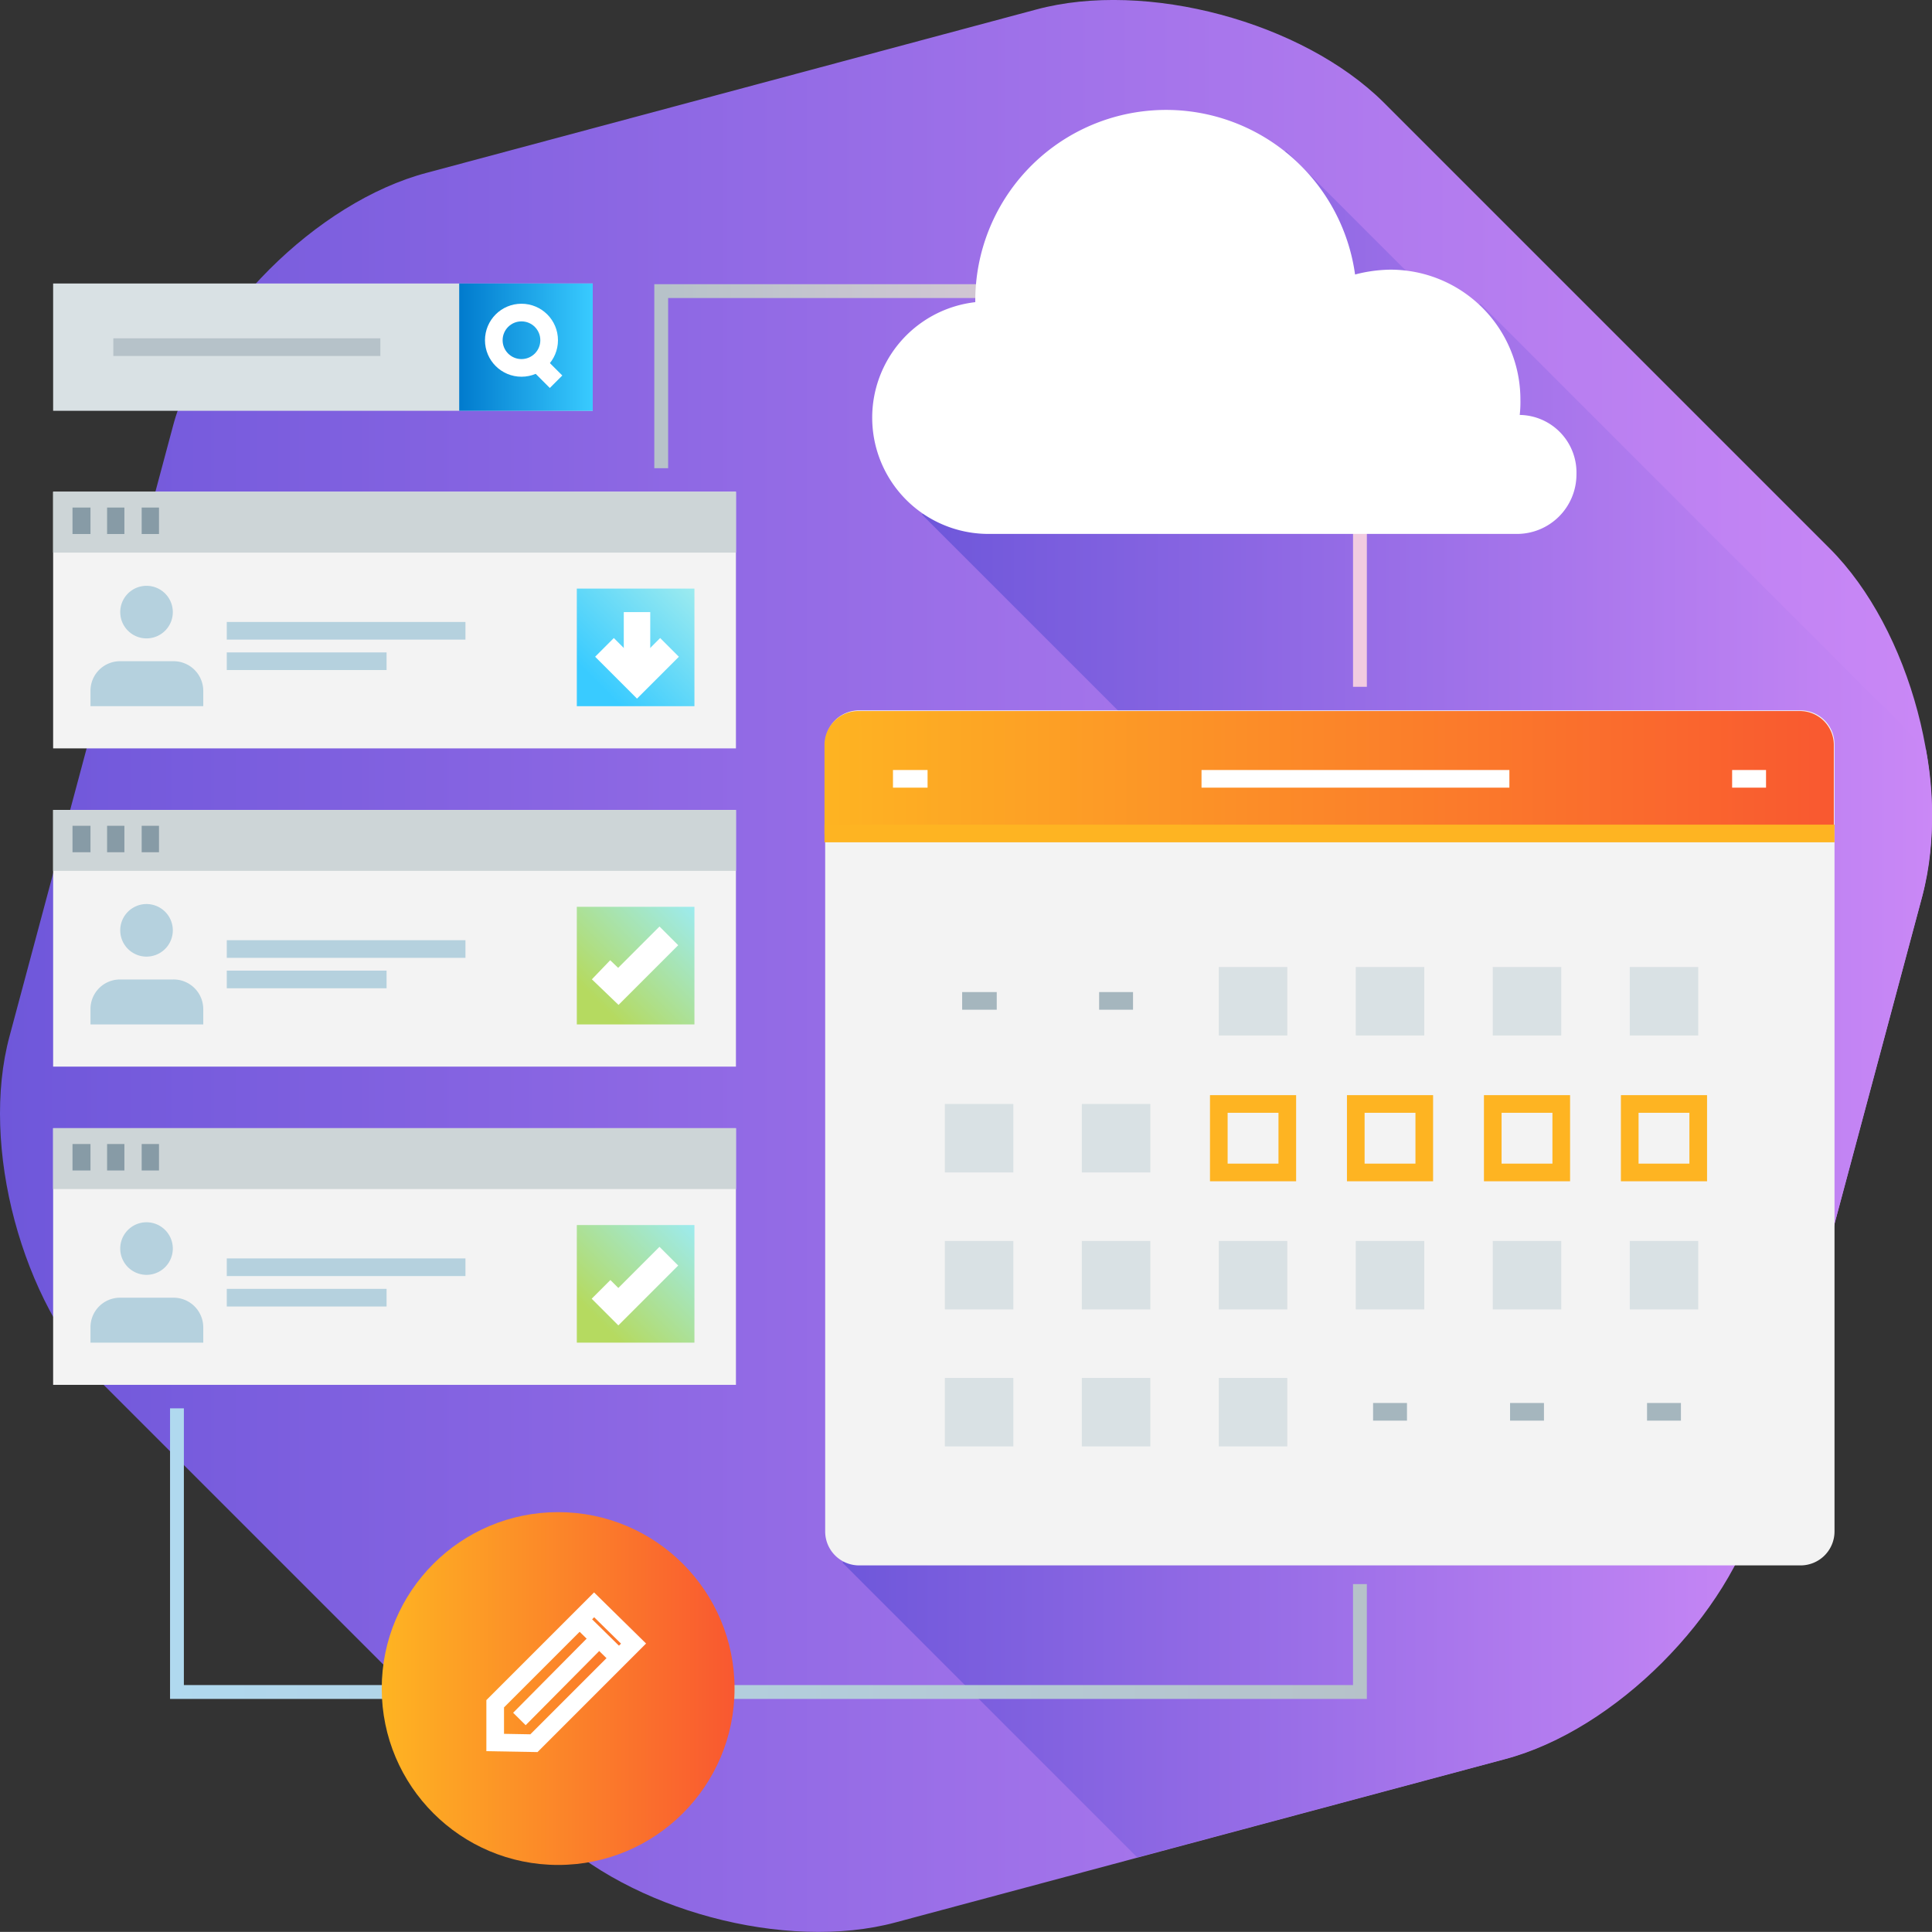 <svg xmlns="http://www.w3.org/2000/svg" xmlns:xlink="http://www.w3.org/1999/xlink" width="219.009" height="219" viewBox="0 0 219.009 219">
  <rect x="0" y="0" width="219.009" height="219" fill="#333333" stroke="none"/>
  <defs>
    <linearGradient id="linear-gradient" y1="0.5" x2="1" y2="0.5" gradientUnits="objectBoundingBox">
      <stop offset="0" stop-color="#6e57da"/>
      <stop offset="1" stop-color="#ca88f6"/>
    </linearGradient>
    <linearGradient id="linear-gradient-2" x1="0" y1="0.5" x2="1" y2="0.5" xlink:href="#linear-gradient"/>
    <linearGradient id="linear-gradient-3" x1="0" y1="0.5" x2="1" y2="0.5" xlink:href="#linear-gradient"/>
    <linearGradient id="linear-gradient-4" y1="0.5" x2="1" y2="0.5" gradientUnits="objectBoundingBox">
      <stop offset="0" stop-color="#b6c2c9"/>
      <stop offset="1" stop-color="#f2cbe0"/>
    </linearGradient>
    <linearGradient id="linear-gradient-5" y1="0.501" x2="1" y2="0.501" gradientUnits="objectBoundingBox">
      <stop offset="0" stop-color="#b0d9ef"/>
      <stop offset="1" stop-color="#b6c2c9"/>
    </linearGradient>
    <linearGradient id="linear-gradient-6" y1="0.499" x2="1" y2="0.499" gradientUnits="objectBoundingBox">
      <stop offset="0" stop-color="#feb422"/>
      <stop offset="1" stop-color="#f95830"/>
    </linearGradient>
    <linearGradient id="linear-gradient-7" x1="0.002" y1="1.002" x2="1.002" y2="0.002" gradientUnits="objectBoundingBox">
      <stop offset="0.185" stop-color="#b5da60"/>
      <stop offset="1" stop-color="#9debef"/>
    </linearGradient>
    <linearGradient id="linear-gradient-9" x1="0.002" y1="1.002" x2="1.002" y2="0.002" gradientUnits="objectBoundingBox">
      <stop offset="0.185" stop-color="#39cbff"/>
      <stop offset="1" stop-color="#9debef"/>
    </linearGradient>
    <linearGradient id="linear-gradient-10" x1="-0.002" y1="0.501" x2="1" y2="0.501" gradientUnits="objectBoundingBox">
      <stop offset="0" stop-color="#007acd"/>
      <stop offset="1" stop-color="#39cbff"/>
    </linearGradient>
    <linearGradient id="linear-gradient-11" x1="0" y1="0.496" x2="1.001" y2="0.496" xlink:href="#linear-gradient-6"/>
  </defs>
  <g id="noAutomations" transform="translate(-0.02 -0.02)">
    <path id="Path_1604" data-name="Path 1604" d="M11.611,156.847c-9.1-9.175-13.881-26.9-10.508-39.368L19.61,48.39C22.9,35.921,35.921,22.9,48.39,19.61L117.48,1.1c12.469-3.372,30.192,1.412,39.368,10.508l50.582,50.582c9.175,9.175,13.881,26.9,10.508,39.368L199.43,170.649c-3.372,12.469-16.312,25.487-28.781,28.781L101.56,217.937c-12.469,3.372-30.192-1.412-39.368-10.508Z" transform="translate(0 0)" fill="url(#linear-gradient)"/>
    <path id="Path_1605" data-name="Path 1605" d="M194.155,41.405,174.55,21.8,133.3,63.05l98.576,98.576L246.7,106.26a39.292,39.292,0,0,0,.392-16.625l-50.5-50.5Z" transform="translate(-28.76 -4.7)" fill="url(#linear-gradient-2)"/>
    <path id="Path_1606" data-name="Path 1606" d="M229.473,193.846,204.221,173.3H163.05L121.8,214.55l33.408,33.408,41.642-11.136c12.469-3.372,25.487-16.312,28.781-28.781Z" transform="translate(-26.278 -37.391)" fill="url(#linear-gradient-3)"/>
    <g id="Group_1594" data-name="Group 1594" transform="translate(74.191 32.235)">
      <path id="Path_1607" data-name="Path 1607" d="M175.374,86.741h-1.568V42.668H96.168V61.96H94.6V41.1h80.774Z" transform="translate(-94.6 -41.1)" fill="url(#linear-gradient-4)"/>
    </g>
    <g id="Group_1595" data-name="Group 1595" transform="translate(19.296 159.67)">
      <path id="Path_1608" data-name="Path 1608" d="M160.269,236.537H24.6V203.6h1.568v31.369H158.7v-11.45h1.568Z" transform="translate(-24.6 -203.6)" fill="url(#linear-gradient-5)"/>
    </g>
    <g id="Group_1597" data-name="Group 1597" transform="translate(43.293 171.434)">
      <g id="Group_1596" data-name="Group 1596">
        <circle id="Ellipse_74" data-name="Ellipse 74" cx="19.997" cy="19.997" r="19.997" fill="url(#linear-gradient-6)"/>
      </g>
    </g>
    <g id="Group_1601" data-name="Group 1601" transform="translate(6.043 91.836)">
      <g id="Group_1600" data-name="Group 1600">
        <g id="Group_1598" data-name="Group 1598">
          <rect id="Rectangle_252" data-name="Rectangle 252" width="77.402" height="29.094" fill="#f3f3f3"/>
          <rect id="Rectangle_253" data-name="Rectangle 253" width="77.402" height="6.901" fill="#cdd5d7"/>
          <line id="Line_110" data-name="Line 110" x2="2.039" transform="translate(2.196 3.294)" fill="#d8e5ed" stroke="#879ba6" stroke-width="3"/>
          <line id="Line_111" data-name="Line 111" x2="1.961" transform="translate(6.117 3.294)" fill="#d8e5ed" stroke="#879ba6" stroke-width="3"/>
          <line id="Line_112" data-name="Line 112" x2="1.961" transform="translate(10.038 3.294)" fill="#d8e5ed" stroke="#879ba6" stroke-width="3"/>
        </g>
        <g id="Group_1599" data-name="Group 1599" transform="translate(4.235 10.665)">
          <path id="Path_1609" data-name="Path 1609" d="M25.883,146.7v-1.725a3.365,3.365,0,0,0-3.451-3.372h-5.96a3.347,3.347,0,0,0-3.372,3.372V146.7Z" transform="translate(-13.1 -133.052)" fill="#b5d1de"/>
          <path id="Path_1610" data-name="Path 1610" d="M23.36,133.68a2.98,2.98,0,1,0-2.98,2.98A2.979,2.979,0,0,0,23.36,133.68Z" transform="translate(-14.028 -130.7)" fill="#b5d1de"/>
        </g>
        <line id="Line_113" data-name="Line 113" x2="27.055" transform="translate(19.684 15.763)" fill="#d8e5ed" stroke="#b5d1de" stroke-width="2"/>
        <line id="Line_114" data-name="Line 114" x2="18.115" transform="translate(19.684 19.213)" fill="#d8e5ed" stroke="#b5d1de" stroke-width="2"/>
      </g>
      <rect id="Rectangle_254" data-name="Rectangle 254" width="13.332" height="13.332" transform="translate(59.365 10.979)" fill="url(#linear-gradient-7)"/>
      <path id="Path_1611" data-name="Path 1611" d="M86.9,139.143l1.961,1.882,5.725-5.725" transform="translate(-24.79 -121.027)" fill="none" stroke="#fff" stroke-miterlimit="10" stroke-width="3"/>
    </g>
    <g id="Group_1605" data-name="Group 1605" transform="translate(6.043 127.91)">
      <g id="Group_1604" data-name="Group 1604">
        <g id="Group_1602" data-name="Group 1602">
          <rect id="Rectangle_255" data-name="Rectangle 255" width="77.402" height="29.094" fill="#f3f3f3"/>
          <rect id="Rectangle_256" data-name="Rectangle 256" width="77.402" height="6.901" fill="#cdd5d7"/>
          <line id="Line_115" data-name="Line 115" x2="2.039" transform="translate(2.196 3.294)" fill="#d8e5ed" stroke="#879ba6" stroke-width="3"/>
          <line id="Line_116" data-name="Line 116" x2="1.961" transform="translate(6.117 3.294)" fill="#d8e5ed" stroke="#879ba6" stroke-width="3"/>
          <line id="Line_117" data-name="Line 117" x2="1.961" transform="translate(10.038 3.294)" fill="#d8e5ed" stroke="#879ba6" stroke-width="3"/>
        </g>
        <g id="Group_1603" data-name="Group 1603" transform="translate(4.235 10.665)">
          <path id="Path_1612" data-name="Path 1612" d="M25.883,192.7v-1.725a3.365,3.365,0,0,0-3.451-3.372h-5.96a3.347,3.347,0,0,0-3.372,3.372V192.7Z" transform="translate(-13.1 -179.052)" fill="#b5d1de"/>
          <path id="Path_1613" data-name="Path 1613" d="M23.36,179.68a2.98,2.98,0,1,0-2.98,2.98A2.979,2.979,0,0,0,23.36,179.68Z" transform="translate(-14.028 -176.7)" fill="#b5d1de"/>
        </g>
        <line id="Line_118" data-name="Line 118" x2="27.055" transform="translate(19.684 15.763)" fill="#d8e5ed" stroke="#b5d1de" stroke-width="2"/>
        <line id="Line_119" data-name="Line 119" x2="18.115" transform="translate(19.684 19.213)" fill="#d8e5ed" stroke="#b5d1de" stroke-width="2"/>
      </g>
      <rect id="Rectangle_257" data-name="Rectangle 257" width="13.332" height="13.332" transform="translate(59.365 10.979)" fill="url(#linear-gradient-7)"/>
      <path id="Path_1614" data-name="Path 1614" d="M86.9,185.364l1.961,1.961,5.725-5.725" transform="translate(-24.79 -167.092)" fill="none" stroke="#fff" stroke-miterlimit="10" stroke-width="3"/>
    </g>
    <g id="Group_1610" data-name="Group 1610" transform="translate(6.043 55.762)">
      <g id="Group_1608" data-name="Group 1608">
        <g id="Group_1606" data-name="Group 1606">
          <rect id="Rectangle_258" data-name="Rectangle 258" width="77.402" height="29.094" fill="#f3f3f3"/>
          <rect id="Rectangle_259" data-name="Rectangle 259" width="77.402" height="6.901" fill="#cdd5d7"/>
          <line id="Line_120" data-name="Line 120" x2="2.039" transform="translate(2.196 3.294)" fill="#d8e5ed" stroke="#879ba6" stroke-width="3"/>
          <line id="Line_121" data-name="Line 121" x2="1.961" transform="translate(6.117 3.294)" fill="#d8e5ed" stroke="#879ba6" stroke-width="3"/>
          <line id="Line_122" data-name="Line 122" x2="1.961" transform="translate(10.038 3.294)" fill="#d8e5ed" stroke="#879ba6" stroke-width="3"/>
        </g>
        <g id="Group_1607" data-name="Group 1607" transform="translate(4.235 10.665)">
          <path id="Path_1615" data-name="Path 1615" d="M25.883,100.7V98.972A3.365,3.365,0,0,0,22.432,95.6h-5.96A3.347,3.347,0,0,0,13.1,98.972V100.7Z" transform="translate(-13.1 -87.052)" fill="#b5d1de"/>
          <path id="Path_1616" data-name="Path 1616" d="M23.36,87.68a2.98,2.98,0,1,0-2.98,2.98A2.979,2.979,0,0,0,23.36,87.68Z" transform="translate(-14.028 -84.7)" fill="#b5d1de"/>
        </g>
        <line id="Line_123" data-name="Line 123" x2="27.055" transform="translate(19.684 15.763)" fill="#d8e5ed" stroke="#b5d1de" stroke-width="2"/>
        <line id="Line_124" data-name="Line 124" x2="18.115" transform="translate(19.684 19.213)" fill="#d8e5ed" stroke="#b5d1de" stroke-width="2"/>
      </g>
      <rect id="Rectangle_260" data-name="Rectangle 260" width="13.332" height="13.332" transform="translate(59.365 10.979)" fill="url(#linear-gradient-9)"/>
      <g id="Group_1609" data-name="Group 1609" transform="translate(62.502 13.645)">
        <path id="Path_1617" data-name="Path 1617" d="M87.4,93.6l3.686,3.686L94.772,93.6" transform="translate(-87.4 -89.6)" fill="none" stroke="#fff" stroke-miterlimit="10" stroke-width="3"/>
        <line id="Line_125" data-name="Line 125" y1="7.058" transform="translate(3.686)" fill="none" stroke="#fff" stroke-miterlimit="10" stroke-width="3"/>
      </g>
    </g>
    <g id="Group_1611" data-name="Group 1611" transform="translate(98.894 12.473)">
      <path id="Path_1618" data-name="Path 1618" d="M199.5,50.484a12.7,12.7,0,0,0,.078-1.725,14.726,14.726,0,0,0-14.743-14.743,16.413,16.413,0,0,0-4,.549,21.629,21.629,0,0,0-43.053,2.98V37.7a13.178,13.178,0,0,0,1.49,26.271h59.914a6.744,6.744,0,0,0,6.744-6.744A6.529,6.529,0,0,0,199.5,50.484Z" transform="translate(-126.1 -15.9)" fill="#fff"/>
    </g>
    <g id="Group_1613" data-name="Group 1613" transform="translate(6.043 32.157)">
      <rect id="Rectangle_261" data-name="Rectangle 261" width="61.169" height="14.43" fill="#d9e1e4"/>
      <rect id="Rectangle_262" data-name="Rectangle 262" width="15.135" height="14.43" transform="translate(46.033)" fill="url(#linear-gradient-10)"/>
      <line id="Line_126" data-name="Line 126" x2="30.271" transform="translate(6.823 7.215)" fill="none" stroke="#b6c2c9" stroke-width="2"/>
      <g id="Group_1612" data-name="Group 1612" transform="translate(49.954 3.294)">
        <circle id="Ellipse_75" data-name="Ellipse 75" cx="3.137" cy="3.137" r="3.137" fill="none" stroke="#fff" stroke-width="2"/>
        <line id="Line_127" data-name="Line 127" x2="2.353" y2="2.353" transform="translate(4.705 5.489)" fill="#fff" stroke="#fff" stroke-width="2"/>
      </g>
    </g>
    <g id="Group_1614" data-name="Group 1614" transform="translate(56.154 181.942)">
      <path id="Path_1619" data-name="Path 1619" d="M87.284,236.392,75.992,247.684l-4.392-.078v-4.392L82.814,232Z" transform="translate(-71.6 -232)" fill="none" stroke="#fff" stroke-miterlimit="10" stroke-width="2"/>
      <line id="Line_128" data-name="Line 128" x2="4.47" y2="4.392" transform="translate(9.567 1.647)" fill="none" stroke="#fff" stroke-miterlimit="10" stroke-width="2"/>
      <line id="Line_129" data-name="Line 129" x1="9.097" y2="9.175" transform="translate(2.745 3.764)" fill="none" stroke="#fff" stroke-miterlimit="10" stroke-width="2"/>
    </g>
    <g id="Group_1616" data-name="Group 1616" transform="translate(93.483 80.543)">
      <path id="Path_1620" data-name="Path 1620" d="M233.717,195.786a3.849,3.849,0,0,1-3.843,3.843H123.143a3.849,3.849,0,0,1-3.843-3.843V106.543a3.849,3.849,0,0,1,3.843-3.843H229.874a3.849,3.849,0,0,1,3.843,3.843v89.244Z" transform="translate(-119.222 -102.7)" fill="#f3f3f3"/>
      <path id="Path_1621" data-name="Path 1621" d="M119.2,116.759V106.643a3.849,3.849,0,0,1,3.843-3.843H229.774a3.849,3.849,0,0,1,3.843,3.843v10.116" transform="translate(-119.2 -102.722)" fill="url(#linear-gradient-11)"/>
      <g id="Group_1615" data-name="Group 1615" transform="translate(13.645 29.094)">
        <rect id="Rectangle_263" data-name="Rectangle 263" width="7.764" height="7.764" transform="translate(31.055)" fill="#d9e1e4"/>
        <rect id="Rectangle_264" data-name="Rectangle 264" width="7.764" height="7.764" transform="translate(46.582)" fill="#d9e1e4"/>
        <rect id="Rectangle_265" data-name="Rectangle 265" width="7.764" height="7.764" transform="translate(62.11)" fill="#d9e1e4"/>
        <rect id="Rectangle_266" data-name="Rectangle 266" width="7.764" height="7.764" transform="translate(77.637)" fill="#d9e1e4"/>
        <rect id="Rectangle_267" data-name="Rectangle 267" width="7.764" height="7.764" transform="translate(0 15.527)" fill="#d9e1e4"/>
        <rect id="Rectangle_268" data-name="Rectangle 268" width="7.764" height="7.764" transform="translate(15.527 15.527)" fill="#d9e1e4"/>
        <rect id="Rectangle_269" data-name="Rectangle 269" width="7.764" height="7.764" transform="translate(31.055 15.527)" fill="none" stroke="#feb422" stroke-width="2"/>
        <rect id="Rectangle_270" data-name="Rectangle 270" width="7.764" height="7.764" transform="translate(46.582 15.527)" fill="none" stroke="#feb422" stroke-width="2"/>
        <rect id="Rectangle_271" data-name="Rectangle 271" width="7.764" height="7.764" transform="translate(62.11 15.527)" fill="none" stroke="#feb422" stroke-width="2"/>
        <rect id="Rectangle_272" data-name="Rectangle 272" width="7.764" height="7.764" transform="translate(77.637 15.527)" fill="none" stroke="#feb422" stroke-width="2"/>
        <rect id="Rectangle_273" data-name="Rectangle 273" width="7.764" height="7.764" transform="translate(0 31.055)" fill="#d9e1e4"/>
        <rect id="Rectangle_274" data-name="Rectangle 274" width="7.764" height="7.764" transform="translate(15.527 31.055)" fill="#d9e1e4"/>
        <rect id="Rectangle_275" data-name="Rectangle 275" width="7.764" height="7.764" transform="translate(31.055 31.055)" fill="#d9e1e4"/>
        <rect id="Rectangle_276" data-name="Rectangle 276" width="7.764" height="7.764" transform="translate(46.582 31.055)" fill="#d9e1e4"/>
        <rect id="Rectangle_277" data-name="Rectangle 277" width="7.764" height="7.764" transform="translate(62.11 31.055)" fill="#d9e1e4"/>
        <rect id="Rectangle_278" data-name="Rectangle 278" width="7.764" height="7.764" transform="translate(77.637 31.055)" fill="#d9e1e4"/>
        <rect id="Rectangle_279" data-name="Rectangle 279" width="7.764" height="7.764" transform="translate(0 46.582)" fill="#d9e1e4"/>
        <rect id="Rectangle_280" data-name="Rectangle 280" width="7.764" height="7.764" transform="translate(15.527 46.582)" fill="#d9e1e4"/>
        <rect id="Rectangle_281" data-name="Rectangle 281" width="7.764" height="7.764" transform="translate(31.055 46.582)" fill="#d9e1e4"/>
      </g>
      <line id="Line_130" data-name="Line 130" x2="3.921" transform="translate(15.606 32.937)" fill="none" stroke="#a5b6be" stroke-width="2"/>
      <line id="Line_131" data-name="Line 131" x2="3.843" transform="translate(31.133 32.937)" fill="none" stroke="#a5b6be" stroke-width="2"/>
      <line id="Line_132" data-name="Line 132" x2="3.843" transform="translate(93.243 79.519)" fill="none" stroke="#a5b6be" stroke-width="2"/>
      <line id="Line_133" data-name="Line 133" x2="3.843" transform="translate(77.716 79.519)" fill="none" stroke="#a5b6be" stroke-width="2"/>
      <line id="Line_134" data-name="Line 134" x2="3.843" transform="translate(62.188 79.519)" fill="none" stroke="#a5b6be" stroke-width="2"/>
      <line id="Line_135" data-name="Line 135" x2="34.898" transform="translate(42.74 7.764)" fill="none" stroke="#fff" stroke-width="2"/>
      <line id="Line_136" data-name="Line 136" x2="3.921" transform="translate(7.764 7.764)" fill="none" stroke="#fff" stroke-width="2"/>
      <line id="Line_137" data-name="Line 137" x2="3.843" transform="translate(102.889 7.764)" fill="none" stroke="#fff" stroke-width="2"/>
      <line id="Line_138" data-name="Line 138" x2="114.495" transform="translate(0 13.959)" fill="none" stroke="#feb422" stroke-width="2"/>
    </g>
  </g>
</svg>
